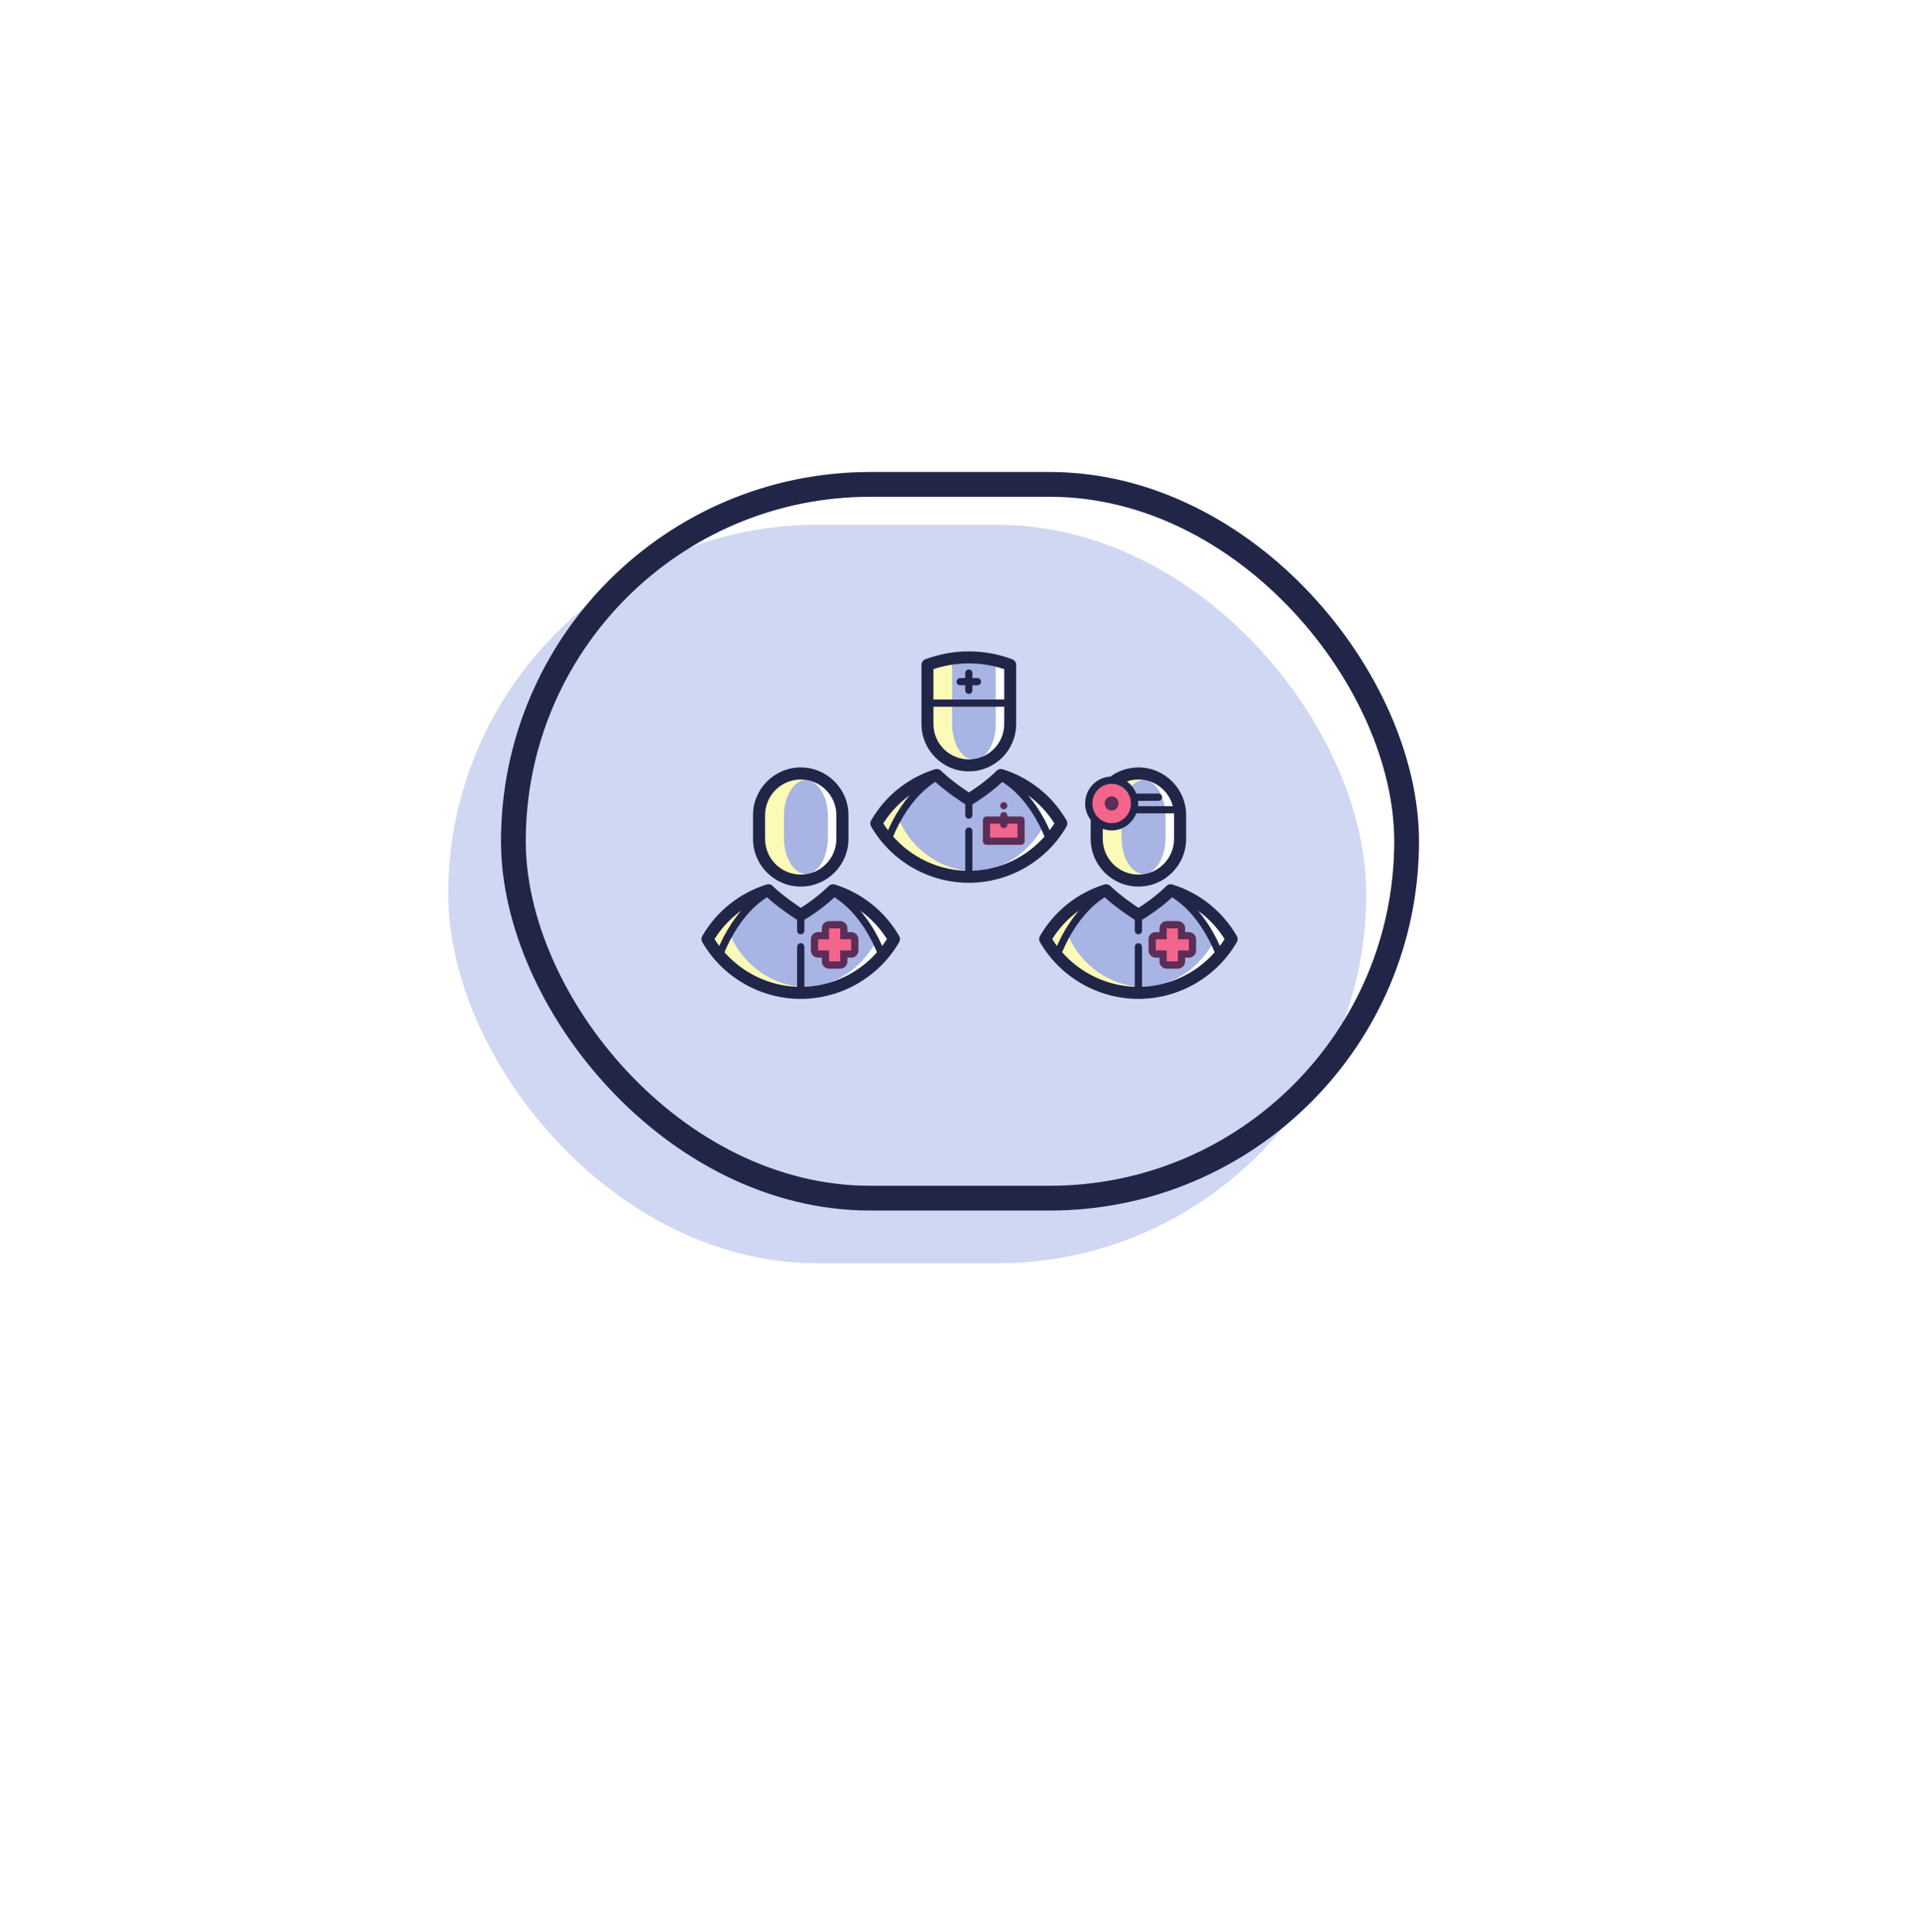 <svg width="155" height="156" viewBox="0 0 155 156" fill="none" xmlns="http://www.w3.org/2000/svg">
<g filter="url(#filter0_d)">
<rect x="20" y="10" width="115" height="115.852" rx="20" fill="white"/>
</g>
<rect x="36.185" y="42.37" width="74.111" height="59.63" rx="29.815" fill="#D0D7F3"/>
<path d="M80.801 62.574C79.656 63.713 78.212 64.557 78.212 64.557C78.212 64.557 76.563 63.516 75.623 62.574C73.548 63.225 71.811 64.632 70.741 66.487C72.233 69.064 75.018 70.797 78.212 70.797C81.404 70.797 84.19 69.064 85.682 66.487C84.611 64.632 82.874 63.225 80.801 62.574Z" fill="white"/>
<path d="M74.874 53.69C74.874 54.601 74.874 55.517 74.874 56.428V58.461C74.874 60.305 76.369 61.797 78.213 61.797C80.058 61.797 81.553 60.305 81.553 58.461V56.428C81.553 55.517 81.553 54.601 81.553 53.69C79.4 52.873 77.026 52.873 74.874 53.69Z" fill="white"/>
<path d="M78.789 53.331C73.815 53.331 74.873 54.106 74.873 58.457C74.873 60.301 76.626 61.798 78.789 61.798V53.331Z" fill="#FBFAB7"/>
<path d="M76.865 53.331V58.457C76.865 60.048 77.653 61.334 78.625 61.334C79.597 61.334 80.385 60.048 80.385 58.457V53.331H76.865Z" fill="#A7B4E4"/>
<path d="M78.212 64.557C78.212 64.557 76.563 63.516 75.623 62.574C73.548 63.225 71.811 64.632 70.741 66.487C72.233 69.064 75.018 70.797 78.212 70.797V64.557Z" fill="#FBFAB7"/>
<path d="M80.738 62.802C79.847 63.808 78.531 64.814 78.531 64.814C78.531 64.814 76.989 63.633 76.257 62.802C74.646 63.378 73.425 64.593 72.593 66.227C73.608 68.593 76.049 70.314 78.531 70.314C81.013 70.314 83.178 68.785 84.338 66.511C83.507 64.883 82.35 63.378 80.738 62.802Z" fill="#A7B4E4"/>
<path d="M82.431 67.918H79.639V66.215H82.431V67.918Z" fill="#F3658C"/>
<path d="M82.14 67.631H79.929V66.506H80.745V66.576C80.745 66.733 80.874 66.866 81.034 66.866C81.195 66.866 81.325 66.733 81.325 66.576V66.506H82.14V67.631ZM82.43 65.927H81.325V65.857C81.325 65.701 81.195 65.567 81.034 65.567C80.874 65.567 80.745 65.701 80.745 65.857V65.927H79.638C79.479 65.927 79.349 66.054 79.349 66.216V67.921C79.349 68.083 79.479 68.211 79.638 68.211H82.43C82.59 68.211 82.72 68.083 82.72 67.921V66.216C82.72 66.054 82.59 65.927 82.43 65.927Z" fill="#5C2D56"/>
<path d="M81.036 65.343C81.112 65.343 81.186 65.314 81.242 65.256C81.296 65.204 81.325 65.128 81.325 65.053C81.325 64.978 81.296 64.902 81.24 64.85C81.132 64.74 80.941 64.74 80.83 64.85C80.776 64.902 80.745 64.978 80.745 65.053C80.745 65.128 80.776 65.204 80.83 65.256C80.884 65.314 80.96 65.343 81.036 65.343Z" fill="#5C2D56"/>
<path d="M84.738 67.036C84.636 66.803 84.53 66.576 84.418 66.361C83.999 65.546 83.518 64.831 82.992 64.214C83.832 64.825 84.558 65.587 85.119 66.483C85.001 66.675 84.871 66.856 84.738 67.036ZM78.503 70.306V67.106C78.503 66.949 78.373 66.815 78.213 66.815C78.053 66.815 77.923 66.949 77.923 67.106V70.306C75.676 70.225 73.57 69.206 72.102 67.542C72.245 67.205 72.396 66.873 72.56 66.559C73.358 65.028 74.371 63.859 75.511 63.132C76.422 63.969 77.704 64.802 77.923 64.941V65.814C77.923 65.971 78.053 66.105 78.213 66.105C78.373 66.105 78.503 65.971 78.503 65.814V64.947C78.745 64.802 79.891 64.097 80.916 63.132C82.075 63.871 83.1 65.063 83.902 66.629C84.053 66.919 84.192 67.228 84.325 67.542C82.856 69.206 80.751 70.225 78.503 70.306ZM71.688 67.036C71.555 66.856 71.426 66.675 71.307 66.483C71.867 65.587 72.594 64.825 73.435 64.214C72.924 64.813 72.456 65.506 72.046 66.291C71.92 66.53 71.803 66.78 71.688 67.036ZM86.102 66.245C84.956 64.26 83.126 62.794 80.947 62.113C80.775 62.055 80.588 62.102 80.46 62.23C80.421 62.27 80.381 62.305 80.342 62.34L80.31 62.375C79.534 63.114 78.645 63.714 78.221 63.981C77.766 63.684 76.793 63.01 76.113 62.369L76.087 62.346C76.047 62.305 76.004 62.27 75.966 62.23C75.839 62.102 75.65 62.055 75.479 62.113C73.301 62.794 71.469 64.26 70.324 66.245C70.238 66.39 70.238 66.576 70.324 66.728C71.95 69.538 74.973 71.278 78.213 71.278C81.454 71.278 84.476 69.538 86.102 66.728C86.189 66.576 86.189 66.39 86.102 66.245Z" fill="#212649"/>
<path d="M75.356 57.065H81.068V58.458C81.068 60.038 79.787 61.314 78.212 61.314C76.637 61.314 75.356 60.038 75.356 58.458V57.065ZM75.356 54.027C77.198 53.41 79.225 53.41 81.068 54.027V56.483H75.356V54.027ZM78.212 62.283C80.319 62.283 82.034 60.567 82.034 58.458V53.686C82.034 53.486 81.91 53.304 81.722 53.233C80.596 52.81 79.415 52.593 78.212 52.593C77.008 52.593 75.827 52.81 74.701 53.233C74.513 53.304 74.389 53.486 74.389 53.686V58.458C74.389 60.567 76.104 62.283 78.212 62.283Z" fill="#212649"/>
<path d="M78.909 54.752H78.502V54.341C78.502 54.183 78.373 54.054 78.212 54.054C78.053 54.054 77.922 54.183 77.922 54.341V54.752H77.515C77.356 54.752 77.225 54.881 77.225 55.039C77.225 55.204 77.356 55.327 77.515 55.327H77.922V55.738C77.922 55.896 78.053 56.025 78.212 56.025C78.373 56.025 78.502 55.896 78.502 55.738V55.327H78.909C79.069 55.327 79.199 55.204 79.199 55.039C79.199 54.881 79.069 54.752 78.909 54.752Z" fill="#212649"/>
<path d="M67.251 71.877C66.098 73.029 64.643 73.878 64.643 73.878C64.643 73.878 62.982 72.825 62.035 71.877C59.944 72.535 58.194 73.954 57.116 75.821C58.619 78.42 61.426 80.165 64.643 80.165C67.86 80.165 70.666 78.42 72.169 75.821C71.091 73.954 69.341 72.535 67.251 71.877Z" fill="white"/>
<path d="M68.007 65.814C68.007 63.958 66.5 62.449 64.642 62.449C62.784 62.449 61.278 63.958 61.278 65.814V67.729C61.278 69.591 62.784 71.101 64.642 71.101C66.5 71.101 68.007 69.591 68.007 67.729V65.814Z" fill="white"/>
<path d="M65.254 62.449C63.058 62.449 61.278 63.958 61.278 65.814V67.729C61.278 69.591 63.058 71.101 65.254 71.101V62.449Z" fill="#FBFAB7"/>
<path d="M66.832 65.897C66.832 64.295 66.038 62.991 65.059 62.991C64.08 62.991 63.286 64.295 63.286 65.897V67.653C63.286 69.255 64.08 70.558 65.059 70.558C66.038 70.558 66.832 69.255 66.832 67.653V65.897Z" fill="#A7B4E4"/>
<path d="M64.643 73.878C64.643 73.878 62.982 72.825 62.035 71.877C59.944 72.535 58.194 73.954 57.116 75.821C58.619 78.42 61.426 80.165 64.643 80.165V73.878Z" fill="#FBFAB7"/>
<path d="M67.186 72.106C66.29 73.123 64.963 74.129 64.963 74.129C64.963 74.129 63.41 72.943 62.673 72.106C61.048 72.681 59.819 73.914 58.98 75.554C60.003 77.938 62.462 79.67 64.963 79.67C67.464 79.67 69.646 78.13 70.815 75.844C69.976 74.199 68.811 72.681 67.186 72.106Z" fill="#A7B4E4"/>
<path d="M66.932 77.915C66.77 77.915 66.639 77.787 66.639 77.625V77.028H66.046C65.885 77.028 65.754 76.9 65.754 76.737V75.839C65.754 75.676 65.885 75.549 66.046 75.549H66.639V74.951C66.639 74.876 66.67 74.801 66.725 74.749C66.78 74.691 66.853 74.662 66.932 74.662H67.831C67.992 74.662 68.123 74.795 68.123 74.951V75.549H68.716C68.878 75.549 69.008 75.676 69.008 75.839V76.737C69.008 76.9 68.878 77.028 68.716 77.028H68.123V77.625C68.123 77.787 67.992 77.915 67.831 77.915H66.932Z" fill="#F3658C"/>
<path d="M71.217 76.375C71.114 76.142 71.007 75.915 70.894 75.7C70.472 74.879 69.987 74.158 69.456 73.535C70.304 74.146 71.036 74.92 71.601 75.822C71.481 76.014 71.351 76.195 71.217 76.375ZM64.935 79.674V76.451C64.935 76.288 64.804 76.154 64.642 76.154C64.481 76.154 64.35 76.288 64.35 76.451V79.674C62.086 79.593 59.965 78.563 58.486 76.887C58.63 76.544 58.782 76.212 58.947 75.898C59.751 74.356 60.771 73.18 61.921 72.447C62.838 73.291 64.128 74.129 64.35 74.268V75.147C64.35 75.31 64.481 75.438 64.642 75.438C64.804 75.438 64.935 75.31 64.935 75.147V74.268C65.178 74.129 66.333 73.419 67.366 72.447C68.534 73.192 69.566 74.391 70.375 75.968C70.526 76.264 70.667 76.573 70.8 76.887C69.321 78.563 67.199 79.593 64.935 79.674ZM58.069 76.375C57.934 76.195 57.804 76.014 57.684 75.822C58.249 74.92 58.981 74.146 59.829 73.529C59.314 74.135 58.842 74.833 58.429 75.624C58.303 75.869 58.184 76.119 58.069 76.375ZM72.591 75.578C71.437 73.582 69.592 72.104 67.397 71.417C67.224 71.359 67.035 71.405 66.906 71.533C66.868 71.574 66.827 71.609 66.787 71.65L66.756 71.679C65.974 72.424 65.078 73.029 64.65 73.302C64.192 73 63.212 72.319 62.527 71.673L62.501 71.65C62.46 71.615 62.416 71.574 62.378 71.533C62.25 71.405 62.061 71.359 61.888 71.417C59.692 72.104 57.848 73.582 56.694 75.578C56.607 75.729 56.607 75.915 56.694 76.067C58.333 78.894 61.378 80.652 64.642 80.652C67.907 80.652 70.953 78.894 72.591 76.067C72.678 75.915 72.678 75.729 72.591 75.578Z" fill="#212649"/>
<path d="M61.766 65.812C61.766 64.231 63.056 62.939 64.643 62.939C66.23 62.939 67.52 64.231 67.52 65.812V67.734C67.52 69.321 66.23 70.614 64.643 70.614C63.056 70.614 61.766 69.321 61.766 67.734V65.812ZM64.643 71.583C66.767 71.583 68.495 69.861 68.495 67.734V65.812C68.495 63.691 66.767 61.963 64.643 61.963C62.52 61.963 60.792 63.691 60.792 65.812V67.734C60.792 69.861 62.52 71.583 64.643 71.583Z" fill="#212649"/>
<path d="M68.715 76.738H67.83V77.626H66.931V76.738H66.045V75.839H66.931V74.957H67.83V75.839H68.715V76.738ZM68.715 75.259H68.414V74.957C68.414 74.632 68.153 74.371 67.83 74.371H66.931C66.776 74.371 66.627 74.435 66.517 74.54C66.407 74.65 66.346 74.801 66.346 74.957V75.259H66.045C65.722 75.259 65.46 75.52 65.46 75.839V76.738C65.46 77.063 65.722 77.324 66.045 77.324H66.346V77.626C66.346 77.95 66.608 78.211 66.931 78.211H67.83C68.152 78.211 68.414 77.95 68.414 77.626V77.324H68.715C69.038 77.324 69.299 77.063 69.299 76.738V75.839C69.299 75.52 69.038 75.259 68.715 75.259Z" fill="#5C2D56"/>
<path d="M94.511 71.878C93.358 73.029 91.902 73.878 91.902 73.878C91.902 73.878 90.242 72.826 89.294 71.878C87.204 72.535 85.454 73.954 84.376 75.821C85.879 78.421 88.686 80.165 91.902 80.165C95.12 80.165 97.926 78.421 99.429 75.821C98.351 73.954 96.601 72.535 94.511 71.878Z" fill="white"/>
<path d="M95.267 65.814C95.267 63.958 93.761 62.449 91.902 62.449C90.044 62.449 88.538 63.958 88.538 65.814V67.729C88.538 69.591 90.044 71.1 91.902 71.1C93.761 71.1 95.267 69.591 95.267 67.729V65.814Z" fill="white"/>
<path d="M92.515 62.449C90.318 62.449 88.538 63.958 88.538 65.814V67.729C88.538 69.591 90.318 71.1 92.515 71.1V62.449Z" fill="#FBFAB7"/>
<path d="M94.092 65.897C94.092 64.294 93.298 62.991 92.319 62.991C91.339 62.991 90.546 64.294 90.546 65.897V67.652C90.546 69.255 91.339 70.558 92.319 70.558C93.298 70.558 94.092 69.255 94.092 67.652V65.897Z" fill="#A7B4E4"/>
<path d="M91.902 73.878C91.902 73.878 90.242 72.826 89.294 71.878C87.204 72.535 85.454 73.954 84.376 75.821C85.879 78.421 88.686 80.165 91.902 80.165V73.878Z" fill="#FBFAB7"/>
<path d="M94.446 72.106C93.55 73.124 92.223 74.13 92.223 74.13C92.223 74.13 90.67 72.944 89.932 72.106C88.308 72.682 87.078 73.915 86.24 75.554C87.263 77.938 89.722 79.671 92.223 79.671C94.724 79.671 96.906 78.13 98.074 75.845C97.236 74.199 96.07 72.682 94.446 72.106Z" fill="#A7B4E4"/>
<path d="M94.191 77.915C94.03 77.915 93.899 77.787 93.899 77.625V77.028H93.305C93.144 77.028 93.013 76.9 93.013 76.738V75.839C93.013 75.677 93.144 75.549 93.305 75.549H93.899V74.952C93.899 74.876 93.93 74.801 93.984 74.749C94.039 74.691 94.114 74.662 94.191 74.662H95.091C95.252 74.662 95.382 74.795 95.382 74.952V75.549H95.976C96.137 75.549 96.268 75.677 96.268 75.839V76.738C96.268 76.9 96.137 77.028 95.976 77.028H95.382V77.625C95.382 77.787 95.252 77.915 95.091 77.915H94.191Z" fill="#F3658C"/>
<path d="M87.894 64.876C87.894 65.915 88.721 66.76 89.742 66.76C90.762 66.76 91.591 65.915 91.591 64.876C91.591 63.837 90.762 62.991 89.742 62.991C88.721 62.991 87.894 63.837 87.894 64.876Z" fill="#F3658C"/>
<path d="M98.476 76.375C98.374 76.142 98.266 75.915 98.154 75.7C97.732 74.879 97.246 74.158 96.716 73.535C97.564 74.146 98.295 74.92 98.86 75.822C98.74 76.014 98.611 76.195 98.476 76.375ZM92.194 79.674V76.451C92.194 76.288 92.064 76.154 91.902 76.154C91.741 76.154 91.61 76.288 91.61 76.451V79.674C89.346 79.593 87.224 78.563 85.745 76.887C85.889 76.544 86.041 76.212 86.207 75.898C87.01 74.356 88.03 73.18 89.18 72.447C90.097 73.291 91.387 74.129 91.61 74.268V75.147C91.61 75.31 91.741 75.438 91.902 75.438C92.064 75.438 92.194 75.31 92.194 75.147V74.268C92.438 74.129 93.593 73.419 94.626 72.447C95.793 73.192 96.825 74.391 97.634 75.968C97.785 76.264 97.926 76.573 98.059 76.887C96.58 78.563 94.458 79.593 92.194 79.674ZM85.329 76.375C85.194 76.195 85.064 76.014 84.944 75.822C85.509 74.92 86.241 74.146 87.088 73.529C86.573 74.135 86.101 74.833 85.688 75.624C85.562 75.869 85.443 76.119 85.329 76.375ZM99.85 75.578C98.696 73.582 96.852 72.104 94.656 71.417C94.484 71.359 94.294 71.405 94.166 71.533C94.127 71.574 94.086 71.609 94.046 71.65L94.015 71.679C93.233 72.424 92.338 73.029 91.91 73.302C91.452 73 90.471 72.319 89.786 71.673L89.76 71.65C89.72 71.615 89.676 71.574 89.638 71.533C89.51 71.405 89.32 71.359 89.148 71.417C86.951 72.104 85.108 73.582 83.954 75.578C83.867 75.729 83.867 75.915 83.954 76.067C85.592 78.894 88.637 80.652 91.902 80.652C95.167 80.652 98.212 78.894 99.85 76.067C99.937 75.915 99.937 75.729 99.85 75.578Z" fill="#212649"/>
<path d="M95.975 76.738H95.089V77.626H94.19V76.738H93.305V75.839H94.19V74.957H95.089V75.839H95.975V76.738ZM95.975 75.259H95.674V74.957C95.674 74.633 95.412 74.372 95.09 74.372H94.19C94.035 74.372 93.886 74.435 93.777 74.54C93.667 74.65 93.606 74.801 93.606 74.957V75.259H93.305C92.982 75.259 92.721 75.52 92.721 75.839V76.738C92.721 77.063 92.982 77.324 93.305 77.324H93.606V77.626C93.606 77.951 93.868 78.212 94.19 78.212H95.089C95.412 78.212 95.674 77.951 95.674 77.626V77.324H95.975C96.298 77.324 96.559 77.063 96.559 76.738V75.839C96.559 75.52 96.298 75.259 95.975 75.259Z" fill="#5C2D56"/>
<path d="M89.742 63.285C90.601 63.285 91.299 63.996 91.299 64.872C91.299 65.748 90.601 66.465 89.742 66.465C88.884 66.465 88.186 65.748 88.186 64.872C88.186 63.996 88.884 63.285 89.742 63.285ZM91.903 62.939C93.238 62.939 94.36 63.85 94.683 65.09H91.873C91.879 65.019 91.883 64.948 91.883 64.872C91.883 64.802 91.879 64.731 91.873 64.66H93.522C93.684 64.66 93.815 64.531 93.815 64.367C93.815 64.208 93.684 64.073 93.522 64.073H91.732C91.576 63.679 91.31 63.338 90.971 63.097C91.263 62.992 91.576 62.939 91.903 62.939ZM94.78 65.812V67.734C94.78 69.321 93.489 70.614 91.903 70.614C90.316 70.614 89.025 69.321 89.025 67.734V66.923C89.25 67.005 89.49 67.052 89.742 67.052C90.646 67.052 91.417 66.476 91.732 65.671H94.773C94.775 65.718 94.78 65.765 94.78 65.812ZM88.051 67.734C88.051 69.861 89.779 71.583 91.903 71.583C94.026 71.583 95.754 69.861 95.754 67.734V65.812C95.754 63.691 94.026 61.963 91.903 61.963C91.058 61.963 90.278 62.239 89.642 62.704C88.508 62.757 87.602 63.709 87.602 64.872C87.602 65.372 87.771 65.836 88.051 66.2V67.734Z" fill="#212649"/>
<path d="M89.742 65.443C90.053 65.443 90.305 65.185 90.305 64.875C90.305 64.558 90.053 64.3 89.742 64.3C89.433 64.3 89.181 64.558 89.181 64.875C89.181 65.185 89.433 65.443 89.742 65.443Z" fill="#5C2D56"/>
<rect x="41.444" y="39.111" width="72.111" height="57.63" rx="28.815" stroke="#212649" stroke-width="2"/>
<defs>
<filter id="filter0_d" x="0" y="0" width="155" height="155.852" filterUnits="userSpaceOnUse" color-interpolation-filters="sRGB">
<feFlood flood-opacity="0" result="BackgroundImageFix"/>
<feColorMatrix in="SourceAlpha" type="matrix" values="0 0 0 0 0 0 0 0 0 0 0 0 0 0 0 0 0 0 127 0"/>
<feOffset dy="10"/>
<feGaussianBlur stdDeviation="10"/>
<feColorMatrix type="matrix" values="0 0 0 0 0.271 0 0 0 0 0.271 0 0 0 0 0.271 0 0 0 0.1 0"/>
<feBlend mode="normal" in2="BackgroundImageFix" result="effect1_dropShadow"/>
<feBlend mode="normal" in="SourceGraphic" in2="effect1_dropShadow" result="shape"/>
</filter>
</defs>
</svg>
